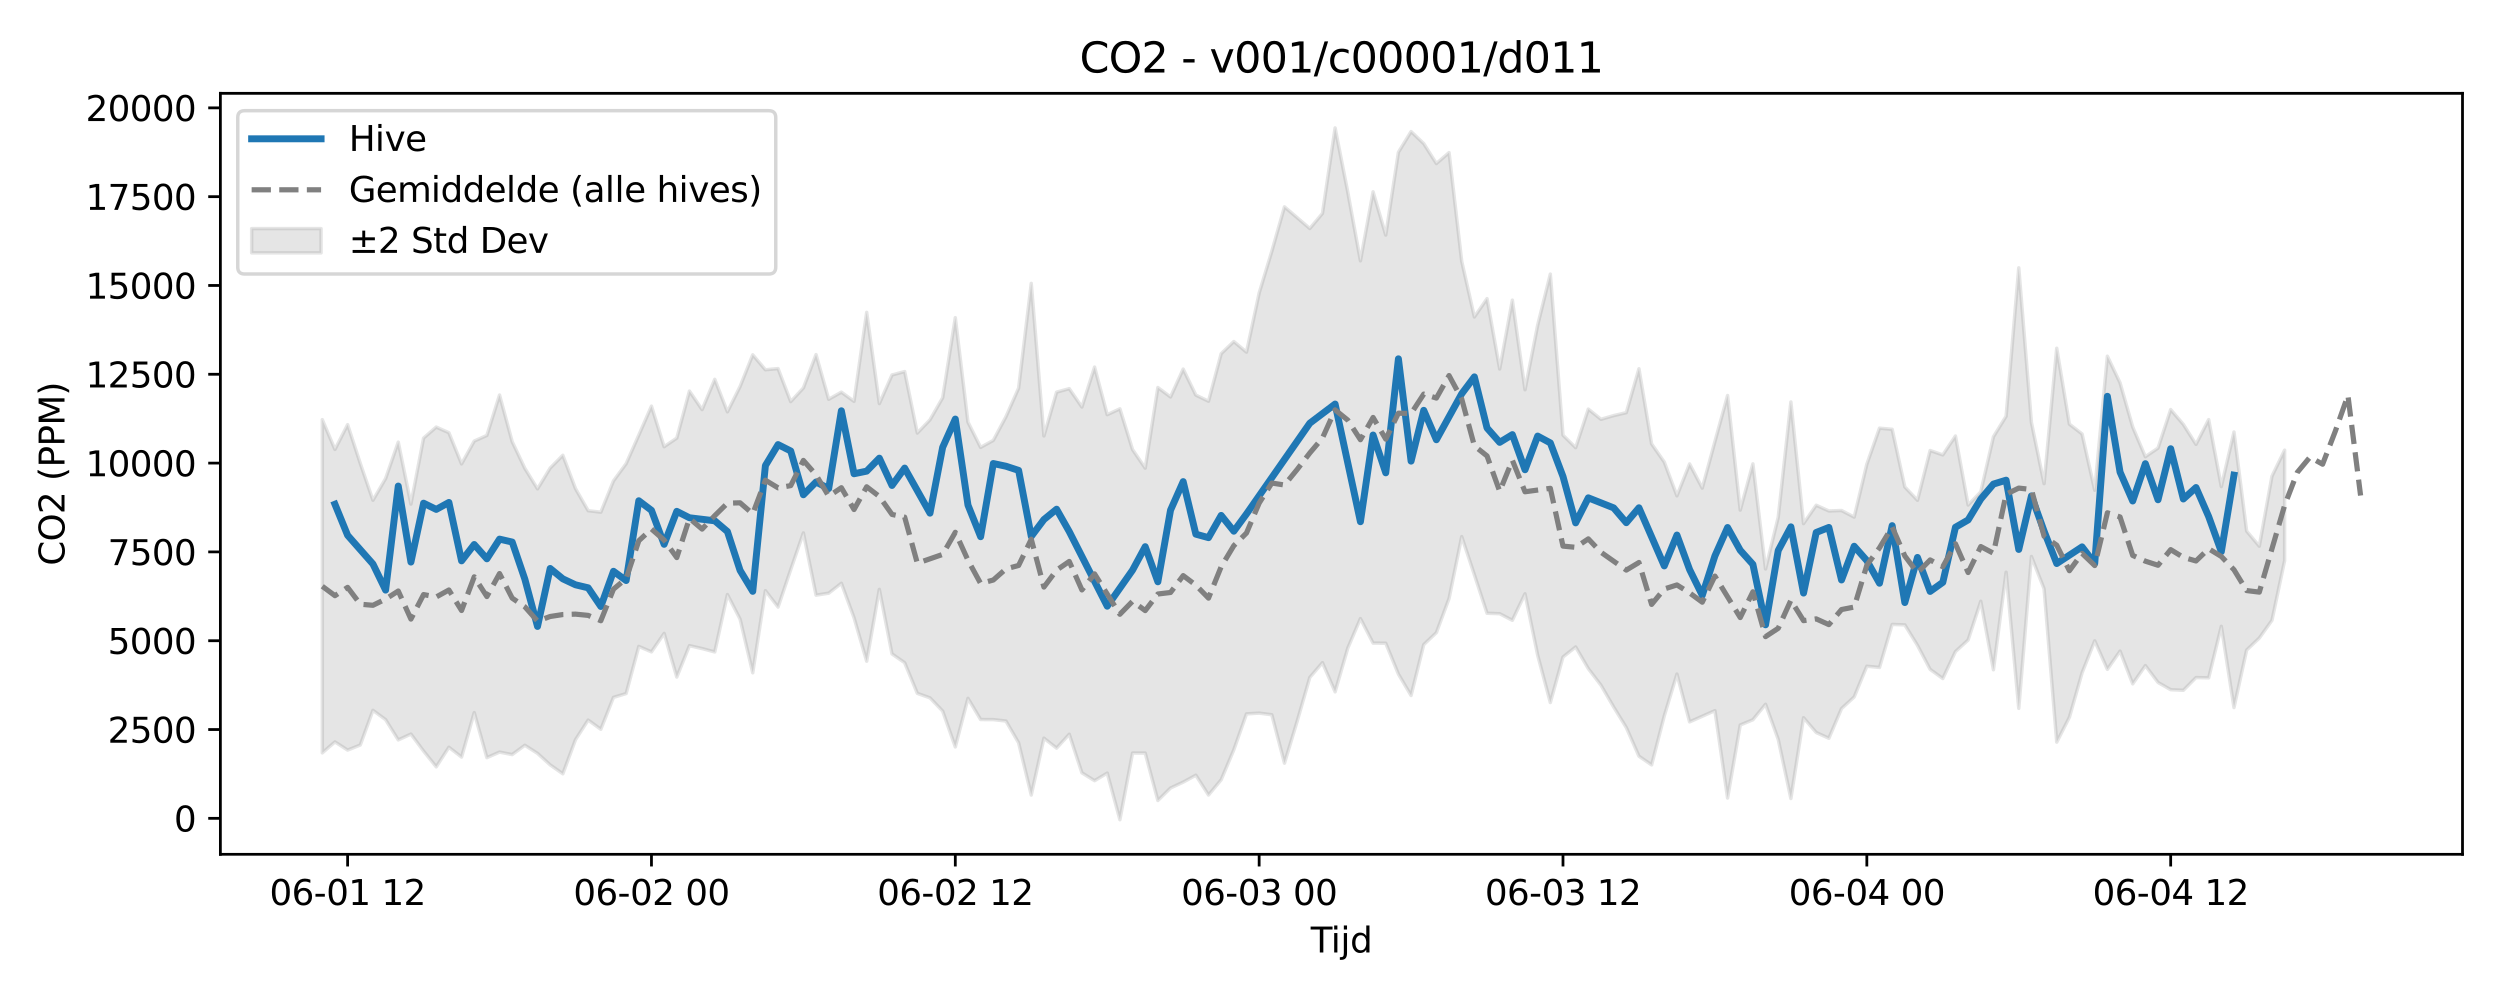 <?xml version="1.0" encoding="utf-8" standalone="no"?>
<!DOCTYPE svg PUBLIC "-//W3C//DTD SVG 1.1//EN"
  "http://www.w3.org/Graphics/SVG/1.1/DTD/svg11.dtd">
<svg xmlns:xlink="http://www.w3.org/1999/xlink" width="720pt" height="288pt" viewBox="0 0 720 288" xmlns="http://www.w3.org/2000/svg" version="1.1">
 <defs>
  <style type="text/css">*{stroke-linejoin: round; stroke-linecap: butt}</style>
 </defs>
 <g id="figure_1">
  <g id="patch_1">
   <path d="M 0 288 
L 720 288 
L 720 0 
L 0 0 
z
" style="fill: #ffffff"/>
  </g>
  <g id="axes_1">
   <g id="patch_2">
    <path d="M 63.47 246.04 
L 709.2 246.04 
L 709.2 26.88 
L 63.47 26.88 
z
" style="fill: #ffffff"/>
   </g>
   <g id="FillBetweenPolyCollection_1">
    <defs>
     <path id="me21ca4e0a3" d="M 92.821 -167.143 
L 92.821 -71.173 
L 96.467 -74.332 
L 100.114 -71.975 
L 103.76 -73.435 
L 107.406 -83.427 
L 111.052 -80.747 
L 114.698 -74.902 
L 118.344 -76.586 
L 121.99 -71.693 
L 125.637 -67.148 
L 129.283 -72.791 
L 132.929 -69.965 
L 136.575 -82.774 
L 140.221 -69.795 
L 143.867 -71.397 
L 147.513 -70.68 
L 151.159 -73.363 
L 154.806 -71.029 
L 158.452 -67.706 
L 162.098 -65.147 
L 165.744 -74.966 
L 169.39 -80.617 
L 173.036 -77.968 
L 176.682 -87.15 
L 180.329 -88.252 
L 183.975 -101.834 
L 187.621 -100.257 
L 191.267 -105.578 
L 194.913 -93.008 
L 198.559 -102.047 
L 202.205 -101.211 
L 205.851 -100.236 
L 209.498 -116.774 
L 213.144 -109.688 
L 216.79 -94.23 
L 220.436 -117.886 
L 224.082 -113.158 
L 227.728 -123.954 
L 231.374 -134.523 
L 235.021 -116.588 
L 238.667 -117.158 
L 242.313 -120.013 
L 245.959 -110.102 
L 249.605 -97.567 
L 253.251 -118.265 
L 256.897 -99.675 
L 260.543 -97.133 
L 264.19 -88.314 
L 267.836 -87.012 
L 271.482 -83.213 
L 275.128 -72.883 
L 278.774 -86.874 
L 282.42 -80.772 
L 286.066 -80.747 
L 289.712 -80.342 
L 293.359 -74.076 
L 297.005 -59.028 
L 300.651 -75.405 
L 304.297 -72.541 
L 307.943 -76.539 
L 311.589 -65.428 
L 315.235 -63.16 
L 318.882 -65.345 
L 322.528 -51.922 
L 326.174 -71.128 
L 329.82 -71.117 
L 333.466 -57.455 
L 337.112 -61.055 
L 340.758 -62.745 
L 344.404 -64.737 
L 348.051 -59.037 
L 351.697 -63.426 
L 355.343 -72.067 
L 358.989 -82.403 
L 362.635 -82.618 
L 366.281 -82.153 
L 369.927 -68.209 
L 373.574 -80.244 
L 377.22 -92.896 
L 380.866 -97.152 
L 384.512 -88.748 
L 388.158 -101.334 
L 391.804 -109.847 
L 395.45 -102.78 
L 399.096 -102.758 
L 402.743 -93.853 
L 406.389 -87.694 
L 410.035 -102.353 
L 413.681 -105.808 
L 417.327 -115.62 
L 420.973 -133.458 
L 424.619 -122.473 
L 428.266 -111.38 
L 431.912 -111.251 
L 435.558 -109.346 
L 439.204 -116.989 
L 442.85 -99.314 
L 446.496 -85.659 
L 450.142 -98.775 
L 453.788 -101.677 
L 457.435 -95.427 
L 461.081 -90.651 
L 464.727 -84.391 
L 468.373 -78.47 
L 472.019 -70.212 
L 475.665 -67.707 
L 479.311 -81.826 
L 482.958 -93.867 
L 486.604 -80.093 
L 490.25 -81.715 
L 493.896 -83.335 
L 497.542 -58.168 
L 501.188 -79.198 
L 504.834 -80.708 
L 508.48 -85.168 
L 512.127 -75.058 
L 515.773 -58.022 
L 519.419 -81.299 
L 523.065 -77.036 
L 526.711 -75.376 
L 530.357 -83.924 
L 534.003 -87.275 
L 537.649 -96.122 
L 541.296 -95.77 
L 544.942 -108.165 
L 548.588 -108.031 
L 552.234 -102.14 
L 555.88 -95.224 
L 559.526 -92.574 
L 563.172 -100.34 
L 566.819 -103.677 
L 570.465 -114.842 
L 574.111 -95.103 
L 577.757 -123.201 
L 581.403 -83.991 
L 585.049 -127.722 
L 588.695 -118.406 
L 592.341 -74.262 
L 595.988 -81.434 
L 599.634 -94.208 
L 603.28 -103.433 
L 606.926 -95.23 
L 610.572 -100.482 
L 614.218 -91.047 
L 617.864 -96.301 
L 621.511 -91.45 
L 625.157 -89.365 
L 628.803 -89.197 
L 632.449 -92.859 
L 636.095 -92.78 
L 639.741 -107.62 
L 643.387 -84.219 
L 647.033 -100.784 
L 650.68 -104.245 
L 654.326 -109.346 
L 657.972 -126.547 
L 657.972 -158.359 
L 657.972 -158.359 
L 654.326 -150.857 
L 650.68 -130.694 
L 647.033 -135.052 
L 643.387 -163.583 
L 639.741 -147.856 
L 636.095 -167.149 
L 632.449 -160.023 
L 628.803 -165.778 
L 625.157 -170.048 
L 621.511 -158.958 
L 617.864 -156.466 
L 614.218 -165.035 
L 610.572 -177.755 
L 606.926 -185.412 
L 603.28 -146.808 
L 599.634 -163.03 
L 595.988 -165.844 
L 592.341 -187.699 
L 588.695 -148.713 
L 585.049 -166.329 
L 581.403 -210.866 
L 577.757 -168.121 
L 574.111 -162.222 
L 570.465 -146.349 
L 566.819 -142.56 
L 563.172 -162.431 
L 559.526 -156.989 
L 555.88 -158.252 
L 552.234 -143.925 
L 548.588 -147.751 
L 544.942 -164.363 
L 541.296 -164.685 
L 537.649 -154.299 
L 534.003 -139.07 
L 530.357 -140.981 
L 526.711 -140.847 
L 523.065 -142.489 
L 519.419 -137.21 
L 515.773 -172.231 
L 512.127 -139.038 
L 508.48 -124.137 
L 504.834 -154.407 
L 501.188 -141.091 
L 497.542 -174.089 
L 493.896 -160.823 
L 490.25 -147.425 
L 486.604 -154.394 
L 482.958 -145.205 
L 479.311 -154.927 
L 475.665 -160.161 
L 472.019 -181.798 
L 468.373 -169.161 
L 464.727 -168.302 
L 461.081 -167.244 
L 457.435 -170.182 
L 453.788 -159.071 
L 450.142 -162.669 
L 446.496 -209.066 
L 442.85 -194.357 
L 439.204 -175.751 
L 435.558 -201.558 
L 431.912 -181.722 
L 428.266 -201.997 
L 424.619 -196.712 
L 420.973 -212.756 
L 417.327 -244.054 
L 413.681 -240.908 
L 410.035 -246.646 
L 406.389 -250.106 
L 402.743 -244.151 
L 399.096 -220.302 
L 395.45 -232.76 
L 391.804 -212.872 
L 388.158 -232.686 
L 384.512 -251.158 
L 380.866 -226.536 
L 377.22 -222.183 
L 373.574 -225.323 
L 369.927 -228.429 
L 366.281 -215.618 
L 362.635 -203.591 
L 358.989 -186.586 
L 355.343 -189.642 
L 351.697 -186.147 
L 348.051 -172.445 
L 344.404 -174.217 
L 340.758 -181.702 
L 337.112 -173.677 
L 333.466 -176.391 
L 329.82 -153.179 
L 326.174 -158.526 
L 322.528 -170.269 
L 318.882 -168.569 
L 315.235 -182.279 
L 311.589 -170.776 
L 307.943 -176.071 
L 304.297 -175.058 
L 300.651 -162.447 
L 297.005 -206.391 
L 293.359 -176.218 
L 289.712 -167.98 
L 286.066 -161.168 
L 282.42 -159.151 
L 278.774 -166.44 
L 275.128 -196.514 
L 271.482 -173.44 
L 267.836 -167.089 
L 264.19 -163.283 
L 260.543 -180.995 
L 256.897 -180.016 
L 253.251 -171.759 
L 249.605 -198.045 
L 245.959 -172.416 
L 242.313 -175.065 
L 238.667 -173.004 
L 235.021 -185.886 
L 231.374 -176.278 
L 227.728 -172.33 
L 224.082 -181.848 
L 220.436 -181.511 
L 216.79 -185.818 
L 213.144 -176.689 
L 209.498 -169.393 
L 205.851 -178.76 
L 202.205 -170.03 
L 198.559 -175.371 
L 194.913 -161.833 
L 191.267 -159.341 
L 187.621 -171.034 
L 183.975 -162.691 
L 180.329 -154.461 
L 176.682 -149.505 
L 173.036 -140.492 
L 169.39 -140.922 
L 165.744 -147.29 
L 162.098 -156.882 
L 158.452 -153.195 
L 154.806 -147.209 
L 151.159 -153.119 
L 147.513 -160.793 
L 143.867 -174.234 
L 140.221 -162.597 
L 136.575 -160.969 
L 132.929 -154.393 
L 129.283 -163.375 
L 125.637 -165.004 
L 121.99 -161.834 
L 118.344 -142.823 
L 114.698 -160.672 
L 111.052 -150.177 
L 107.406 -143.923 
L 103.76 -154.548 
L 100.114 -165.699 
L 96.467 -158.565 
L 92.821 -167.143 
z
" style="stroke: #808080; stroke-opacity: 0.2"/>
    </defs>
    <g clip-path="url(#pf0f9e825b8)">
     <use xlink:href="#me21ca4e0a3" x="0" y="288" style="fill: #808080; fill-opacity: 0.2; stroke: #808080; stroke-opacity: 0.2"/>
    </g>
   </g>
   <g id="matplotlib.axis_1">
    <g id="xtick_1">
     <g id="line2d_1">
      <defs>
       <path id="mbd7fe34edc" d="M 0 0 
L 0 3.5 
" style="stroke: #000000; stroke-width: 0.8"/>
      </defs>
      <g>
       <use xlink:href="#mbd7fe34edc" x="100.114" y="246.04" style="stroke: #000000; stroke-width: 0.8"/>
      </g>
     </g>
     <g id="text_1">
      <!-- 06-01 12 -->
      <g transform="translate(77.633 260.638) scale(0.1 -0.1)">
       <defs>
        <path id="DejaVuSans-30" d="M 2034 4250 
Q 1547 4250 1301 3770 
Q 1056 3291 1056 2328 
Q 1056 1369 1301 889 
Q 1547 409 2034 409 
Q 2525 409 2770 889 
Q 3016 1369 3016 2328 
Q 3016 3291 2770 3770 
Q 2525 4250 2034 4250 
z
M 2034 4750 
Q 2819 4750 3233 4129 
Q 3647 3509 3647 2328 
Q 3647 1150 3233 529 
Q 2819 -91 2034 -91 
Q 1250 -91 836 529 
Q 422 1150 422 2328 
Q 422 3509 836 4129 
Q 1250 4750 2034 4750 
z
" transform="scale(0.016)"/>
        <path id="DejaVuSans-36" d="M 2113 2584 
Q 1688 2584 1439 2293 
Q 1191 2003 1191 1497 
Q 1191 994 1439 701 
Q 1688 409 2113 409 
Q 2538 409 2786 701 
Q 3034 994 3034 1497 
Q 3034 2003 2786 2293 
Q 2538 2584 2113 2584 
z
M 3366 4563 
L 3366 3988 
Q 3128 4100 2886 4159 
Q 2644 4219 2406 4219 
Q 1781 4219 1451 3797 
Q 1122 3375 1075 2522 
Q 1259 2794 1537 2939 
Q 1816 3084 2150 3084 
Q 2853 3084 3261 2657 
Q 3669 2231 3669 1497 
Q 3669 778 3244 343 
Q 2819 -91 2113 -91 
Q 1303 -91 875 529 
Q 447 1150 447 2328 
Q 447 3434 972 4092 
Q 1497 4750 2381 4750 
Q 2619 4750 2861 4703 
Q 3103 4656 3366 4563 
z
" transform="scale(0.016)"/>
        <path id="DejaVuSans-2d" d="M 313 2009 
L 1997 2009 
L 1997 1497 
L 313 1497 
L 313 2009 
z
" transform="scale(0.016)"/>
        <path id="DejaVuSans-31" d="M 794 531 
L 1825 531 
L 1825 4091 
L 703 3866 
L 703 4441 
L 1819 4666 
L 2450 4666 
L 2450 531 
L 3481 531 
L 3481 0 
L 794 0 
L 794 531 
z
" transform="scale(0.016)"/>
        <path id="DejaVuSans-20" transform="scale(0.016)"/>
        <path id="DejaVuSans-32" d="M 1228 531 
L 3431 531 
L 3431 0 
L 469 0 
L 469 531 
Q 828 903 1448 1529 
Q 2069 2156 2228 2338 
Q 2531 2678 2651 2914 
Q 2772 3150 2772 3378 
Q 2772 3750 2511 3984 
Q 2250 4219 1831 4219 
Q 1534 4219 1204 4116 
Q 875 4013 500 3803 
L 500 4441 
Q 881 4594 1212 4672 
Q 1544 4750 1819 4750 
Q 2544 4750 2975 4387 
Q 3406 4025 3406 3419 
Q 3406 3131 3298 2873 
Q 3191 2616 2906 2266 
Q 2828 2175 2409 1742 
Q 1991 1309 1228 531 
z
" transform="scale(0.016)"/>
       </defs>
       <use xlink:href="#DejaVuSans-30"/>
       <use xlink:href="#DejaVuSans-36" transform="translate(63.623 0)"/>
       <use xlink:href="#DejaVuSans-2d" transform="translate(127.246 0)"/>
       <use xlink:href="#DejaVuSans-30" transform="translate(163.33 0)"/>
       <use xlink:href="#DejaVuSans-31" transform="translate(226.953 0)"/>
       <use xlink:href="#DejaVuSans-20" transform="translate(290.576 0)"/>
       <use xlink:href="#DejaVuSans-31" transform="translate(322.363 0)"/>
       <use xlink:href="#DejaVuSans-32" transform="translate(385.986 0)"/>
      </g>
     </g>
    </g>
    <g id="xtick_2">
     <g id="line2d_2">
      <g>
       <use xlink:href="#mbd7fe34edc" x="187.621" y="246.04" style="stroke: #000000; stroke-width: 0.8"/>
      </g>
     </g>
     <g id="text_2">
      <!-- 06-02 00 -->
      <g transform="translate(165.14 260.638) scale(0.1 -0.1)">
       <use xlink:href="#DejaVuSans-30"/>
       <use xlink:href="#DejaVuSans-36" transform="translate(63.623 0)"/>
       <use xlink:href="#DejaVuSans-2d" transform="translate(127.246 0)"/>
       <use xlink:href="#DejaVuSans-30" transform="translate(163.33 0)"/>
       <use xlink:href="#DejaVuSans-32" transform="translate(226.953 0)"/>
       <use xlink:href="#DejaVuSans-20" transform="translate(290.576 0)"/>
       <use xlink:href="#DejaVuSans-30" transform="translate(322.363 0)"/>
       <use xlink:href="#DejaVuSans-30" transform="translate(385.986 0)"/>
      </g>
     </g>
    </g>
    <g id="xtick_3">
     <g id="line2d_3">
      <g>
       <use xlink:href="#mbd7fe34edc" x="275.128" y="246.04" style="stroke: #000000; stroke-width: 0.8"/>
      </g>
     </g>
     <g id="text_3">
      <!-- 06-02 12 -->
      <g transform="translate(252.648 260.638) scale(0.1 -0.1)">
       <use xlink:href="#DejaVuSans-30"/>
       <use xlink:href="#DejaVuSans-36" transform="translate(63.623 0)"/>
       <use xlink:href="#DejaVuSans-2d" transform="translate(127.246 0)"/>
       <use xlink:href="#DejaVuSans-30" transform="translate(163.33 0)"/>
       <use xlink:href="#DejaVuSans-32" transform="translate(226.953 0)"/>
       <use xlink:href="#DejaVuSans-20" transform="translate(290.576 0)"/>
       <use xlink:href="#DejaVuSans-31" transform="translate(322.363 0)"/>
       <use xlink:href="#DejaVuSans-32" transform="translate(385.986 0)"/>
      </g>
     </g>
    </g>
    <g id="xtick_4">
     <g id="line2d_4">
      <g>
       <use xlink:href="#mbd7fe34edc" x="362.635" y="246.04" style="stroke: #000000; stroke-width: 0.8"/>
      </g>
     </g>
     <g id="text_4">
      <!-- 06-03 00 -->
      <g transform="translate(340.155 260.638) scale(0.1 -0.1)">
       <defs>
        <path id="DejaVuSans-33" d="M 2597 2516 
Q 3050 2419 3304 2112 
Q 3559 1806 3559 1356 
Q 3559 666 3084 287 
Q 2609 -91 1734 -91 
Q 1441 -91 1130 -33 
Q 819 25 488 141 
L 488 750 
Q 750 597 1062 519 
Q 1375 441 1716 441 
Q 2309 441 2620 675 
Q 2931 909 2931 1356 
Q 2931 1769 2642 2001 
Q 2353 2234 1838 2234 
L 1294 2234 
L 1294 2753 
L 1863 2753 
Q 2328 2753 2575 2939 
Q 2822 3125 2822 3475 
Q 2822 3834 2567 4026 
Q 2313 4219 1838 4219 
Q 1578 4219 1281 4162 
Q 984 4106 628 3988 
L 628 4550 
Q 988 4650 1302 4700 
Q 1616 4750 1894 4750 
Q 2613 4750 3031 4423 
Q 3450 4097 3450 3541 
Q 3450 3153 3228 2886 
Q 3006 2619 2597 2516 
z
" transform="scale(0.016)"/>
       </defs>
       <use xlink:href="#DejaVuSans-30"/>
       <use xlink:href="#DejaVuSans-36" transform="translate(63.623 0)"/>
       <use xlink:href="#DejaVuSans-2d" transform="translate(127.246 0)"/>
       <use xlink:href="#DejaVuSans-30" transform="translate(163.33 0)"/>
       <use xlink:href="#DejaVuSans-33" transform="translate(226.953 0)"/>
       <use xlink:href="#DejaVuSans-20" transform="translate(290.576 0)"/>
       <use xlink:href="#DejaVuSans-30" transform="translate(322.363 0)"/>
       <use xlink:href="#DejaVuSans-30" transform="translate(385.986 0)"/>
      </g>
     </g>
    </g>
    <g id="xtick_5">
     <g id="line2d_5">
      <g>
       <use xlink:href="#mbd7fe34edc" x="450.142" y="246.04" style="stroke: #000000; stroke-width: 0.8"/>
      </g>
     </g>
     <g id="text_5">
      <!-- 06-03 12 -->
      <g transform="translate(427.662 260.638) scale(0.1 -0.1)">
       <use xlink:href="#DejaVuSans-30"/>
       <use xlink:href="#DejaVuSans-36" transform="translate(63.623 0)"/>
       <use xlink:href="#DejaVuSans-2d" transform="translate(127.246 0)"/>
       <use xlink:href="#DejaVuSans-30" transform="translate(163.33 0)"/>
       <use xlink:href="#DejaVuSans-33" transform="translate(226.953 0)"/>
       <use xlink:href="#DejaVuSans-20" transform="translate(290.576 0)"/>
       <use xlink:href="#DejaVuSans-31" transform="translate(322.363 0)"/>
       <use xlink:href="#DejaVuSans-32" transform="translate(385.986 0)"/>
      </g>
     </g>
    </g>
    <g id="xtick_6">
     <g id="line2d_6">
      <g>
       <use xlink:href="#mbd7fe34edc" x="537.649" y="246.04" style="stroke: #000000; stroke-width: 0.8"/>
      </g>
     </g>
     <g id="text_6">
      <!-- 06-04 00 -->
      <g transform="translate(515.169 260.638) scale(0.1 -0.1)">
       <defs>
        <path id="DejaVuSans-34" d="M 2419 4116 
L 825 1625 
L 2419 1625 
L 2419 4116 
z
M 2253 4666 
L 3047 4666 
L 3047 1625 
L 3713 1625 
L 3713 1100 
L 3047 1100 
L 3047 0 
L 2419 0 
L 2419 1100 
L 313 1100 
L 313 1709 
L 2253 4666 
z
" transform="scale(0.016)"/>
       </defs>
       <use xlink:href="#DejaVuSans-30"/>
       <use xlink:href="#DejaVuSans-36" transform="translate(63.623 0)"/>
       <use xlink:href="#DejaVuSans-2d" transform="translate(127.246 0)"/>
       <use xlink:href="#DejaVuSans-30" transform="translate(163.33 0)"/>
       <use xlink:href="#DejaVuSans-34" transform="translate(226.953 0)"/>
       <use xlink:href="#DejaVuSans-20" transform="translate(290.576 0)"/>
       <use xlink:href="#DejaVuSans-30" transform="translate(322.363 0)"/>
       <use xlink:href="#DejaVuSans-30" transform="translate(385.986 0)"/>
      </g>
     </g>
    </g>
    <g id="xtick_7">
     <g id="line2d_7">
      <g>
       <use xlink:href="#mbd7fe34edc" x="625.157" y="246.04" style="stroke: #000000; stroke-width: 0.8"/>
      </g>
     </g>
     <g id="text_7">
      <!-- 06-04 12 -->
      <g transform="translate(602.676 260.638) scale(0.1 -0.1)">
       <use xlink:href="#DejaVuSans-30"/>
       <use xlink:href="#DejaVuSans-36" transform="translate(63.623 0)"/>
       <use xlink:href="#DejaVuSans-2d" transform="translate(127.246 0)"/>
       <use xlink:href="#DejaVuSans-30" transform="translate(163.33 0)"/>
       <use xlink:href="#DejaVuSans-34" transform="translate(226.953 0)"/>
       <use xlink:href="#DejaVuSans-20" transform="translate(290.576 0)"/>
       <use xlink:href="#DejaVuSans-31" transform="translate(322.363 0)"/>
       <use xlink:href="#DejaVuSans-32" transform="translate(385.986 0)"/>
      </g>
     </g>
    </g>
    <g id="text_8">
     <!-- Tijd -->
     <g transform="translate(377.485 274.317) scale(0.1 -0.1)">
      <defs>
       <path id="DejaVuSans-54" d="M -19 4666 
L 3928 4666 
L 3928 4134 
L 2272 4134 
L 2272 0 
L 1638 0 
L 1638 4134 
L -19 4134 
L -19 4666 
z
" transform="scale(0.016)"/>
       <path id="DejaVuSans-69" d="M 603 3500 
L 1178 3500 
L 1178 0 
L 603 0 
L 603 3500 
z
M 603 4863 
L 1178 4863 
L 1178 4134 
L 603 4134 
L 603 4863 
z
" transform="scale(0.016)"/>
       <path id="DejaVuSans-6a" d="M 603 3500 
L 1178 3500 
L 1178 -63 
Q 1178 -731 923 -1031 
Q 669 -1331 103 -1331 
L -116 -1331 
L -116 -844 
L 38 -844 
Q 366 -844 484 -692 
Q 603 -541 603 -63 
L 603 3500 
z
M 603 4863 
L 1178 4863 
L 1178 4134 
L 603 4134 
L 603 4863 
z
" transform="scale(0.016)"/>
       <path id="DejaVuSans-64" d="M 2906 2969 
L 2906 4863 
L 3481 4863 
L 3481 0 
L 2906 0 
L 2906 525 
Q 2725 213 2448 61 
Q 2172 -91 1784 -91 
Q 1150 -91 751 415 
Q 353 922 353 1747 
Q 353 2572 751 3078 
Q 1150 3584 1784 3584 
Q 2172 3584 2448 3432 
Q 2725 3281 2906 2969 
z
M 947 1747 
Q 947 1113 1208 752 
Q 1469 391 1925 391 
Q 2381 391 2643 752 
Q 2906 1113 2906 1747 
Q 2906 2381 2643 2742 
Q 2381 3103 1925 3103 
Q 1469 3103 1208 2742 
Q 947 2381 947 1747 
z
" transform="scale(0.016)"/>
      </defs>
      <use xlink:href="#DejaVuSans-54"/>
      <use xlink:href="#DejaVuSans-69" transform="translate(57.959 0)"/>
      <use xlink:href="#DejaVuSans-6a" transform="translate(85.742 0)"/>
      <use xlink:href="#DejaVuSans-64" transform="translate(113.525 0)"/>
     </g>
    </g>
   </g>
   <g id="matplotlib.axis_2">
    <g id="ytick_1">
     <g id="line2d_8">
      <defs>
       <path id="mc0d8a6876a" d="M 0 0 
L -3.5 0 
" style="stroke: #000000; stroke-width: 0.8"/>
      </defs>
      <g>
       <use xlink:href="#mc0d8a6876a" x="63.47" y="235.682" style="stroke: #000000; stroke-width: 0.8"/>
      </g>
     </g>
     <g id="text_9">
      <!-- 0 -->
      <g transform="translate(50.108 239.481) scale(0.1 -0.1)">
       <use xlink:href="#DejaVuSans-30"/>
      </g>
     </g>
    </g>
    <g id="ytick_2">
     <g id="line2d_9">
      <g>
       <use xlink:href="#mc0d8a6876a" x="63.47" y="210.104" style="stroke: #000000; stroke-width: 0.8"/>
      </g>
     </g>
     <g id="text_10">
      <!-- 2500 -->
      <g transform="translate(31.02 213.903) scale(0.1 -0.1)">
       <defs>
        <path id="DejaVuSans-35" d="M 691 4666 
L 3169 4666 
L 3169 4134 
L 1269 4134 
L 1269 2991 
Q 1406 3038 1543 3061 
Q 1681 3084 1819 3084 
Q 2600 3084 3056 2656 
Q 3513 2228 3513 1497 
Q 3513 744 3044 326 
Q 2575 -91 1722 -91 
Q 1428 -91 1123 -41 
Q 819 9 494 109 
L 494 744 
Q 775 591 1075 516 
Q 1375 441 1709 441 
Q 2250 441 2565 725 
Q 2881 1009 2881 1497 
Q 2881 1984 2565 2268 
Q 2250 2553 1709 2553 
Q 1456 2553 1204 2497 
Q 953 2441 691 2322 
L 691 4666 
z
" transform="scale(0.016)"/>
       </defs>
       <use xlink:href="#DejaVuSans-32"/>
       <use xlink:href="#DejaVuSans-35" transform="translate(63.623 0)"/>
       <use xlink:href="#DejaVuSans-30" transform="translate(127.246 0)"/>
       <use xlink:href="#DejaVuSans-30" transform="translate(190.869 0)"/>
      </g>
     </g>
    </g>
    <g id="ytick_3">
     <g id="line2d_10">
      <g>
       <use xlink:href="#mc0d8a6876a" x="63.47" y="184.527" style="stroke: #000000; stroke-width: 0.8"/>
      </g>
     </g>
     <g id="text_11">
      <!-- 5000 -->
      <g transform="translate(31.02 188.326) scale(0.1 -0.1)">
       <use xlink:href="#DejaVuSans-35"/>
       <use xlink:href="#DejaVuSans-30" transform="translate(63.623 0)"/>
       <use xlink:href="#DejaVuSans-30" transform="translate(127.246 0)"/>
       <use xlink:href="#DejaVuSans-30" transform="translate(190.869 0)"/>
      </g>
     </g>
    </g>
    <g id="ytick_4">
     <g id="line2d_11">
      <g>
       <use xlink:href="#mc0d8a6876a" x="63.47" y="158.949" style="stroke: #000000; stroke-width: 0.8"/>
      </g>
     </g>
     <g id="text_12">
      <!-- 7500 -->
      <g transform="translate(31.02 162.749) scale(0.1 -0.1)">
       <defs>
        <path id="DejaVuSans-37" d="M 525 4666 
L 3525 4666 
L 3525 4397 
L 1831 0 
L 1172 0 
L 2766 4134 
L 525 4134 
L 525 4666 
z
" transform="scale(0.016)"/>
       </defs>
       <use xlink:href="#DejaVuSans-37"/>
       <use xlink:href="#DejaVuSans-35" transform="translate(63.623 0)"/>
       <use xlink:href="#DejaVuSans-30" transform="translate(127.246 0)"/>
       <use xlink:href="#DejaVuSans-30" transform="translate(190.869 0)"/>
      </g>
     </g>
    </g>
    <g id="ytick_5">
     <g id="line2d_12">
      <g>
       <use xlink:href="#mc0d8a6876a" x="63.47" y="133.372" style="stroke: #000000; stroke-width: 0.8"/>
      </g>
     </g>
     <g id="text_13">
      <!-- 10000 -->
      <g transform="translate(24.657 137.171) scale(0.1 -0.1)">
       <use xlink:href="#DejaVuSans-31"/>
       <use xlink:href="#DejaVuSans-30" transform="translate(63.623 0)"/>
       <use xlink:href="#DejaVuSans-30" transform="translate(127.246 0)"/>
       <use xlink:href="#DejaVuSans-30" transform="translate(190.869 0)"/>
       <use xlink:href="#DejaVuSans-30" transform="translate(254.492 0)"/>
      </g>
     </g>
    </g>
    <g id="ytick_6">
     <g id="line2d_13">
      <g>
       <use xlink:href="#mc0d8a6876a" x="63.47" y="107.795" style="stroke: #000000; stroke-width: 0.8"/>
      </g>
     </g>
     <g id="text_14">
      <!-- 12500 -->
      <g transform="translate(24.657 111.594) scale(0.1 -0.1)">
       <use xlink:href="#DejaVuSans-31"/>
       <use xlink:href="#DejaVuSans-32" transform="translate(63.623 0)"/>
       <use xlink:href="#DejaVuSans-35" transform="translate(127.246 0)"/>
       <use xlink:href="#DejaVuSans-30" transform="translate(190.869 0)"/>
       <use xlink:href="#DejaVuSans-30" transform="translate(254.492 0)"/>
      </g>
     </g>
    </g>
    <g id="ytick_7">
     <g id="line2d_14">
      <g>
       <use xlink:href="#mc0d8a6876a" x="63.47" y="82.217" style="stroke: #000000; stroke-width: 0.8"/>
      </g>
     </g>
     <g id="text_15">
      <!-- 15000 -->
      <g transform="translate(24.657 86.016) scale(0.1 -0.1)">
       <use xlink:href="#DejaVuSans-31"/>
       <use xlink:href="#DejaVuSans-35" transform="translate(63.623 0)"/>
       <use xlink:href="#DejaVuSans-30" transform="translate(127.246 0)"/>
       <use xlink:href="#DejaVuSans-30" transform="translate(190.869 0)"/>
       <use xlink:href="#DejaVuSans-30" transform="translate(254.492 0)"/>
      </g>
     </g>
    </g>
    <g id="ytick_8">
     <g id="line2d_15">
      <g>
       <use xlink:href="#mc0d8a6876a" x="63.47" y="56.64" style="stroke: #000000; stroke-width: 0.8"/>
      </g>
     </g>
     <g id="text_16">
      <!-- 17500 -->
      <g transform="translate(24.657 60.439) scale(0.1 -0.1)">
       <use xlink:href="#DejaVuSans-31"/>
       <use xlink:href="#DejaVuSans-37" transform="translate(63.623 0)"/>
       <use xlink:href="#DejaVuSans-35" transform="translate(127.246 0)"/>
       <use xlink:href="#DejaVuSans-30" transform="translate(190.869 0)"/>
       <use xlink:href="#DejaVuSans-30" transform="translate(254.492 0)"/>
      </g>
     </g>
    </g>
    <g id="ytick_9">
     <g id="line2d_16">
      <g>
       <use xlink:href="#mc0d8a6876a" x="63.47" y="31.062" style="stroke: #000000; stroke-width: 0.8"/>
      </g>
     </g>
     <g id="text_17">
      <!-- 20000 -->
      <g transform="translate(24.657 34.862) scale(0.1 -0.1)">
       <use xlink:href="#DejaVuSans-32"/>
       <use xlink:href="#DejaVuSans-30" transform="translate(63.623 0)"/>
       <use xlink:href="#DejaVuSans-30" transform="translate(127.246 0)"/>
       <use xlink:href="#DejaVuSans-30" transform="translate(190.869 0)"/>
       <use xlink:href="#DejaVuSans-30" transform="translate(254.492 0)"/>
      </g>
     </g>
    </g>
    <g id="text_18">
     <!-- CO2 (PPM) -->
     <g transform="translate(18.578 162.903) rotate(-90) scale(0.1 -0.1)">
      <defs>
       <path id="DejaVuSans-43" d="M 4122 4306 
L 4122 3641 
Q 3803 3938 3442 4084 
Q 3081 4231 2675 4231 
Q 1875 4231 1450 3742 
Q 1025 3253 1025 2328 
Q 1025 1406 1450 917 
Q 1875 428 2675 428 
Q 3081 428 3442 575 
Q 3803 722 4122 1019 
L 4122 359 
Q 3791 134 3420 21 
Q 3050 -91 2638 -91 
Q 1578 -91 968 557 
Q 359 1206 359 2328 
Q 359 3453 968 4101 
Q 1578 4750 2638 4750 
Q 3056 4750 3426 4639 
Q 3797 4528 4122 4306 
z
" transform="scale(0.016)"/>
       <path id="DejaVuSans-4f" d="M 2522 4238 
Q 1834 4238 1429 3725 
Q 1025 3213 1025 2328 
Q 1025 1447 1429 934 
Q 1834 422 2522 422 
Q 3209 422 3611 934 
Q 4013 1447 4013 2328 
Q 4013 3213 3611 3725 
Q 3209 4238 2522 4238 
z
M 2522 4750 
Q 3503 4750 4090 4092 
Q 4678 3434 4678 2328 
Q 4678 1225 4090 567 
Q 3503 -91 2522 -91 
Q 1538 -91 948 565 
Q 359 1222 359 2328 
Q 359 3434 948 4092 
Q 1538 4750 2522 4750 
z
" transform="scale(0.016)"/>
       <path id="DejaVuSans-28" d="M 1984 4856 
Q 1566 4138 1362 3434 
Q 1159 2731 1159 2009 
Q 1159 1288 1364 580 
Q 1569 -128 1984 -844 
L 1484 -844 
Q 1016 -109 783 600 
Q 550 1309 550 2009 
Q 550 2706 781 3412 
Q 1013 4119 1484 4856 
L 1984 4856 
z
" transform="scale(0.016)"/>
       <path id="DejaVuSans-50" d="M 1259 4147 
L 1259 2394 
L 2053 2394 
Q 2494 2394 2734 2622 
Q 2975 2850 2975 3272 
Q 2975 3691 2734 3919 
Q 2494 4147 2053 4147 
L 1259 4147 
z
M 628 4666 
L 2053 4666 
Q 2838 4666 3239 4311 
Q 3641 3956 3641 3272 
Q 3641 2581 3239 2228 
Q 2838 1875 2053 1875 
L 1259 1875 
L 1259 0 
L 628 0 
L 628 4666 
z
" transform="scale(0.016)"/>
       <path id="DejaVuSans-4d" d="M 628 4666 
L 1569 4666 
L 2759 1491 
L 3956 4666 
L 4897 4666 
L 4897 0 
L 4281 0 
L 4281 4097 
L 3078 897 
L 2444 897 
L 1241 4097 
L 1241 0 
L 628 0 
L 628 4666 
z
" transform="scale(0.016)"/>
       <path id="DejaVuSans-29" d="M 513 4856 
L 1013 4856 
Q 1481 4119 1714 3412 
Q 1947 2706 1947 2009 
Q 1947 1309 1714 600 
Q 1481 -109 1013 -844 
L 513 -844 
Q 928 -128 1133 580 
Q 1338 1288 1338 2009 
Q 1338 2731 1133 3434 
Q 928 4138 513 4856 
z
" transform="scale(0.016)"/>
      </defs>
      <use xlink:href="#DejaVuSans-43"/>
      <use xlink:href="#DejaVuSans-4f" transform="translate(69.824 0)"/>
      <use xlink:href="#DejaVuSans-32" transform="translate(148.535 0)"/>
      <use xlink:href="#DejaVuSans-20" transform="translate(212.158 0)"/>
      <use xlink:href="#DejaVuSans-28" transform="translate(243.945 0)"/>
      <use xlink:href="#DejaVuSans-50" transform="translate(282.959 0)"/>
      <use xlink:href="#DejaVuSans-50" transform="translate(343.262 0)"/>
      <use xlink:href="#DejaVuSans-4d" transform="translate(403.564 0)"/>
      <use xlink:href="#DejaVuSans-29" transform="translate(489.844 0)"/>
     </g>
    </g>
   </g>
   <g id="line2d_17">
    <path d="M 96.467 145.225 
L 100.114 154.166 
L 107.406 162.433 
L 111.052 169.948 
L 114.698 139.991 
L 118.344 161.875 
L 121.99 144.918 
L 125.637 146.708 
L 129.283 144.703 
L 132.929 161.524 
L 136.575 156.821 
L 140.221 160.934 
L 143.867 155.266 
L 147.513 156.11 
L 151.159 166.807 
L 154.806 180.414 
L 158.452 163.72 
L 162.098 166.708 
L 165.744 168.423 
L 169.39 169.293 
L 173.036 174.664 
L 176.682 164.532 
L 180.329 167.192 
L 183.975 144.22 
L 187.621 146.976 
L 191.267 156.76 
L 194.913 147.269 
L 198.559 149.117 
L 205.851 149.992 
L 209.498 153.082 
L 213.144 164.269 
L 216.79 170.302 
L 220.436 134.088 
L 224.082 128.042 
L 227.728 129.883 
L 231.374 142.493 
L 235.021 138.815 
L 238.667 140.701 
L 242.313 118.309 
L 245.959 136.441 
L 249.605 135.689 
L 253.251 131.955 
L 256.897 139.812 
L 260.543 134.811 
L 267.836 147.787 
L 271.482 128.84 
L 275.128 120.696 
L 278.774 145.465 
L 282.42 154.571 
L 286.066 133.495 
L 289.712 134.272 
L 293.359 135.469 
L 297.005 154.478 
L 300.651 149.622 
L 304.297 146.652 
L 307.943 153.087 
L 318.882 174.582 
L 326.174 164.198 
L 329.82 157.445 
L 333.466 167.554 
L 337.112 146.928 
L 340.758 138.709 
L 344.404 153.841 
L 348.051 154.843 
L 351.697 148.442 
L 355.343 152.981 
L 358.989 148.016 
L 377.22 121.883 
L 384.512 116.368 
L 391.804 150.253 
L 395.45 125.29 
L 399.096 136.17 
L 402.743 103.344 
L 406.389 132.804 
L 410.035 118.179 
L 413.681 126.645 
L 420.973 113.401 
L 424.619 108.541 
L 428.266 123.264 
L 431.912 127.397 
L 435.558 125.172 
L 439.204 135.282 
L 442.85 125.591 
L 446.496 127.557 
L 450.142 137.232 
L 453.788 150.584 
L 457.435 143.374 
L 464.727 146.263 
L 468.373 150.534 
L 472.019 146.243 
L 479.311 162.98 
L 482.958 154.096 
L 486.604 164.034 
L 490.25 171.452 
L 493.896 160.105 
L 497.542 151.926 
L 501.188 158.479 
L 504.834 162.54 
L 508.48 179.94 
L 512.127 158.55 
L 515.773 151.733 
L 519.419 170.8 
L 523.065 153.353 
L 526.711 151.904 
L 530.357 167.028 
L 534.003 157.323 
L 537.649 161.453 
L 541.296 167.97 
L 544.942 151.389 
L 548.588 173.532 
L 552.234 160.545 
L 555.88 170.33 
L 559.526 167.717 
L 563.172 151.849 
L 566.819 149.745 
L 570.465 143.726 
L 574.111 139.413 
L 577.757 138.293 
L 581.403 158.238 
L 585.049 142.831 
L 588.695 152.975 
L 592.341 162.295 
L 599.634 157.5 
L 603.28 162.274 
L 606.926 114.138 
L 610.572 135.96 
L 614.218 144.285 
L 617.864 133.542 
L 621.511 143.93 
L 625.157 129.239 
L 628.803 143.705 
L 632.449 140.411 
L 636.095 148.77 
L 639.741 158.878 
L 643.387 136.844 
L 643.387 136.844 
" clip-path="url(#pf0f9e825b8)" style="fill: none; stroke: #1f77b4; stroke-width: 2; stroke-linecap: square"/>
   </g>
   <g id="line2d_18">
    <path d="M 92.821 168.842 
L 96.467 171.552 
L 100.114 169.163 
L 103.76 174.009 
L 107.406 174.325 
L 111.052 172.538 
L 114.698 170.213 
L 118.344 178.296 
L 121.99 171.236 
L 125.637 171.924 
L 129.283 169.917 
L 132.929 175.821 
L 136.575 166.129 
L 140.221 171.804 
L 143.867 165.184 
L 147.513 172.263 
L 151.159 174.759 
L 154.806 178.881 
L 158.452 177.549 
L 162.098 176.986 
L 165.744 176.872 
L 169.39 177.231 
L 173.036 178.77 
L 176.682 169.672 
L 180.329 166.644 
L 183.975 155.737 
L 187.621 152.355 
L 191.267 155.541 
L 194.913 160.58 
L 198.559 149.291 
L 202.205 152.379 
L 205.851 148.502 
L 209.498 144.916 
L 213.144 144.811 
L 216.79 147.976 
L 220.436 138.301 
L 224.082 140.497 
L 227.728 139.858 
L 231.374 132.6 
L 235.021 136.763 
L 238.667 142.919 
L 242.313 140.461 
L 245.959 146.741 
L 249.605 140.194 
L 253.251 142.988 
L 256.897 148.155 
L 260.543 148.936 
L 264.19 162.202 
L 271.482 159.673 
L 275.128 153.301 
L 278.774 161.343 
L 282.42 168.038 
L 286.066 167.043 
L 289.712 163.839 
L 293.359 162.853 
L 297.005 155.29 
L 300.651 169.074 
L 304.297 164.201 
L 307.943 161.695 
L 311.589 169.898 
L 315.235 165.281 
L 322.528 176.905 
L 326.174 173.173 
L 329.82 175.852 
L 333.466 171.077 
L 337.112 170.634 
L 340.758 165.777 
L 344.404 168.523 
L 348.051 172.259 
L 351.697 163.213 
L 355.343 157.145 
L 358.989 153.506 
L 362.635 144.895 
L 366.281 139.115 
L 369.927 139.681 
L 373.574 135.216 
L 377.22 130.461 
L 380.866 126.156 
L 384.512 118.047 
L 388.158 120.99 
L 391.804 126.64 
L 395.45 120.23 
L 399.096 126.47 
L 402.743 118.998 
L 406.389 119.1 
L 410.035 113.501 
L 413.681 114.642 
L 417.327 108.163 
L 420.973 114.893 
L 424.619 128.408 
L 428.266 131.312 
L 431.912 141.513 
L 435.558 132.548 
L 439.204 141.63 
L 446.496 140.637 
L 450.142 157.278 
L 453.788 157.626 
L 457.435 155.196 
L 461.081 159.053 
L 468.373 164.184 
L 472.019 161.995 
L 475.665 174.066 
L 479.311 169.623 
L 482.958 168.464 
L 486.604 170.757 
L 490.25 173.43 
L 493.896 165.921 
L 501.188 177.855 
L 504.834 170.442 
L 508.48 183.347 
L 512.127 180.952 
L 515.773 172.873 
L 519.419 178.746 
L 523.065 178.238 
L 526.711 179.889 
L 530.357 175.547 
L 534.003 174.828 
L 537.649 162.789 
L 541.296 157.773 
L 544.942 151.736 
L 548.588 160.109 
L 552.234 164.967 
L 555.88 161.262 
L 559.526 163.219 
L 563.172 156.614 
L 566.819 164.882 
L 570.465 157.405 
L 574.111 159.337 
L 577.757 142.339 
L 581.403 140.571 
L 585.049 140.974 
L 588.695 154.44 
L 592.341 157.019 
L 595.988 164.361 
L 599.634 159.381 
L 603.28 162.879 
L 606.926 147.679 
L 610.572 148.881 
L 614.218 159.959 
L 617.864 161.617 
L 621.511 162.796 
L 625.157 158.293 
L 628.803 160.512 
L 632.449 161.559 
L 636.095 158.036 
L 639.741 160.262 
L 643.387 164.099 
L 647.033 170.082 
L 650.68 170.531 
L 657.972 145.547 
L 661.618 136.052 
L 665.264 131.657 
L 668.91 133.689 
L 672.556 124.219 
L 676.203 113.882 
L 679.849 142.716 
L 679.849 142.716 
" clip-path="url(#pf0f9e825b8)" style="fill: none; stroke-dasharray: 5.55,2.4; stroke-dashoffset: 0; stroke: #808080; stroke-width: 1.5"/>
   </g>
   <g id="patch_3">
    <path d="M 63.47 246.04 
L 63.47 26.88 
" style="fill: none; stroke: #000000; stroke-width: 0.8; stroke-linejoin: miter; stroke-linecap: square"/>
   </g>
   <g id="patch_4">
    <path d="M 709.2 246.04 
L 709.2 26.88 
" style="fill: none; stroke: #000000; stroke-width: 0.8; stroke-linejoin: miter; stroke-linecap: square"/>
   </g>
   <g id="patch_5">
    <path d="M 63.47 246.04 
L 709.2 246.04 
" style="fill: none; stroke: #000000; stroke-width: 0.8; stroke-linejoin: miter; stroke-linecap: square"/>
   </g>
   <g id="patch_6">
    <path d="M 63.47 26.88 
L 709.2 26.88 
" style="fill: none; stroke: #000000; stroke-width: 0.8; stroke-linejoin: miter; stroke-linecap: square"/>
   </g>
   <g id="text_19">
    <!-- CO2 - v001/c00001/d011 -->
    <g transform="translate(310.932 20.88) scale(0.12 -0.12)">
     <defs>
      <path id="DejaVuSans-76" d="M 191 3500 
L 800 3500 
L 1894 563 
L 2988 3500 
L 3597 3500 
L 2284 0 
L 1503 0 
L 191 3500 
z
" transform="scale(0.016)"/>
      <path id="DejaVuSans-2f" d="M 1625 4666 
L 2156 4666 
L 531 -594 
L 0 -594 
L 1625 4666 
z
" transform="scale(0.016)"/>
      <path id="DejaVuSans-63" d="M 3122 3366 
L 3122 2828 
Q 2878 2963 2633 3030 
Q 2388 3097 2138 3097 
Q 1578 3097 1268 2742 
Q 959 2388 959 1747 
Q 959 1106 1268 751 
Q 1578 397 2138 397 
Q 2388 397 2633 464 
Q 2878 531 3122 666 
L 3122 134 
Q 2881 22 2623 -34 
Q 2366 -91 2075 -91 
Q 1284 -91 818 406 
Q 353 903 353 1747 
Q 353 2603 823 3093 
Q 1294 3584 2113 3584 
Q 2378 3584 2631 3529 
Q 2884 3475 3122 3366 
z
" transform="scale(0.016)"/>
     </defs>
     <use xlink:href="#DejaVuSans-43"/>
     <use xlink:href="#DejaVuSans-4f" transform="translate(69.824 0)"/>
     <use xlink:href="#DejaVuSans-32" transform="translate(148.535 0)"/>
     <use xlink:href="#DejaVuSans-20" transform="translate(212.158 0)"/>
     <use xlink:href="#DejaVuSans-2d" transform="translate(243.945 0)"/>
     <use xlink:href="#DejaVuSans-20" transform="translate(280.029 0)"/>
     <use xlink:href="#DejaVuSans-76" transform="translate(311.816 0)"/>
     <use xlink:href="#DejaVuSans-30" transform="translate(370.996 0)"/>
     <use xlink:href="#DejaVuSans-30" transform="translate(434.619 0)"/>
     <use xlink:href="#DejaVuSans-31" transform="translate(498.242 0)"/>
     <use xlink:href="#DejaVuSans-2f" transform="translate(561.865 0)"/>
     <use xlink:href="#DejaVuSans-63" transform="translate(595.557 0)"/>
     <use xlink:href="#DejaVuSans-30" transform="translate(650.537 0)"/>
     <use xlink:href="#DejaVuSans-30" transform="translate(714.16 0)"/>
     <use xlink:href="#DejaVuSans-30" transform="translate(777.783 0)"/>
     <use xlink:href="#DejaVuSans-30" transform="translate(841.406 0)"/>
     <use xlink:href="#DejaVuSans-31" transform="translate(905.029 0)"/>
     <use xlink:href="#DejaVuSans-2f" transform="translate(968.652 0)"/>
     <use xlink:href="#DejaVuSans-64" transform="translate(1002.344 0)"/>
     <use xlink:href="#DejaVuSans-30" transform="translate(1065.82 0)"/>
     <use xlink:href="#DejaVuSans-31" transform="translate(1129.443 0)"/>
     <use xlink:href="#DejaVuSans-31" transform="translate(1193.066 0)"/>
    </g>
   </g>
   <g id="legend_1">
    <g id="patch_7">
     <path d="M 70.47 78.914 
L 221.414 78.914 
Q 223.414 78.914 223.414 76.914 
L 223.414 33.88 
Q 223.414 31.88 221.414 31.88 
L 70.47 31.88 
Q 68.47 31.88 68.47 33.88 
L 68.47 76.914 
Q 68.47 78.914 70.47 78.914 
z
" style="fill: #ffffff; opacity: 0.8; stroke: #cccccc; stroke-linejoin: miter"/>
    </g>
    <g id="line2d_19">
     <path d="M 72.47 39.978 
L 82.47 39.978 
L 92.47 39.978 
" style="fill: none; stroke: #1f77b4; stroke-width: 2; stroke-linecap: square"/>
    </g>
    <g id="text_20">
     <!-- Hive -->
     <g transform="translate(100.47 43.478) scale(0.1 -0.1)">
      <defs>
       <path id="DejaVuSans-48" d="M 628 4666 
L 1259 4666 
L 1259 2753 
L 3553 2753 
L 3553 4666 
L 4184 4666 
L 4184 0 
L 3553 0 
L 3553 2222 
L 1259 2222 
L 1259 0 
L 628 0 
L 628 4666 
z
" transform="scale(0.016)"/>
       <path id="DejaVuSans-65" d="M 3597 1894 
L 3597 1613 
L 953 1613 
Q 991 1019 1311 708 
Q 1631 397 2203 397 
Q 2534 397 2845 478 
Q 3156 559 3463 722 
L 3463 178 
Q 3153 47 2828 -22 
Q 2503 -91 2169 -91 
Q 1331 -91 842 396 
Q 353 884 353 1716 
Q 353 2575 817 3079 
Q 1281 3584 2069 3584 
Q 2775 3584 3186 3129 
Q 3597 2675 3597 1894 
z
M 3022 2063 
Q 3016 2534 2758 2815 
Q 2500 3097 2075 3097 
Q 1594 3097 1305 2825 
Q 1016 2553 972 2059 
L 3022 2063 
z
" transform="scale(0.016)"/>
      </defs>
      <use xlink:href="#DejaVuSans-48"/>
      <use xlink:href="#DejaVuSans-69" transform="translate(75.195 0)"/>
      <use xlink:href="#DejaVuSans-76" transform="translate(102.979 0)"/>
      <use xlink:href="#DejaVuSans-65" transform="translate(162.158 0)"/>
     </g>
    </g>
    <g id="line2d_20">
     <path d="M 72.47 54.657 
L 82.47 54.657 
L 92.47 54.657 
" style="fill: none; stroke-dasharray: 5.55,2.4; stroke-dashoffset: 0; stroke: #808080; stroke-width: 1.5"/>
    </g>
    <g id="text_21">
     <!-- Gemiddelde (alle hives) -->
     <g transform="translate(100.47 58.157) scale(0.1 -0.1)">
      <defs>
       <path id="DejaVuSans-47" d="M 3809 666 
L 3809 1919 
L 2778 1919 
L 2778 2438 
L 4434 2438 
L 4434 434 
Q 4069 175 3628 42 
Q 3188 -91 2688 -91 
Q 1594 -91 976 548 
Q 359 1188 359 2328 
Q 359 3472 976 4111 
Q 1594 4750 2688 4750 
Q 3144 4750 3555 4637 
Q 3966 4525 4313 4306 
L 4313 3634 
Q 3963 3931 3569 4081 
Q 3175 4231 2741 4231 
Q 1884 4231 1454 3753 
Q 1025 3275 1025 2328 
Q 1025 1384 1454 906 
Q 1884 428 2741 428 
Q 3075 428 3337 486 
Q 3600 544 3809 666 
z
" transform="scale(0.016)"/>
       <path id="DejaVuSans-6d" d="M 3328 2828 
Q 3544 3216 3844 3400 
Q 4144 3584 4550 3584 
Q 5097 3584 5394 3201 
Q 5691 2819 5691 2113 
L 5691 0 
L 5113 0 
L 5113 2094 
Q 5113 2597 4934 2840 
Q 4756 3084 4391 3084 
Q 3944 3084 3684 2787 
Q 3425 2491 3425 1978 
L 3425 0 
L 2847 0 
L 2847 2094 
Q 2847 2600 2669 2842 
Q 2491 3084 2119 3084 
Q 1678 3084 1418 2786 
Q 1159 2488 1159 1978 
L 1159 0 
L 581 0 
L 581 3500 
L 1159 3500 
L 1159 2956 
Q 1356 3278 1631 3431 
Q 1906 3584 2284 3584 
Q 2666 3584 2933 3390 
Q 3200 3197 3328 2828 
z
" transform="scale(0.016)"/>
       <path id="DejaVuSans-6c" d="M 603 4863 
L 1178 4863 
L 1178 0 
L 603 0 
L 603 4863 
z
" transform="scale(0.016)"/>
       <path id="DejaVuSans-61" d="M 2194 1759 
Q 1497 1759 1228 1600 
Q 959 1441 959 1056 
Q 959 750 1161 570 
Q 1363 391 1709 391 
Q 2188 391 2477 730 
Q 2766 1069 2766 1631 
L 2766 1759 
L 2194 1759 
z
M 3341 1997 
L 3341 0 
L 2766 0 
L 2766 531 
Q 2569 213 2275 61 
Q 1981 -91 1556 -91 
Q 1019 -91 701 211 
Q 384 513 384 1019 
Q 384 1609 779 1909 
Q 1175 2209 1959 2209 
L 2766 2209 
L 2766 2266 
Q 2766 2663 2505 2880 
Q 2244 3097 1772 3097 
Q 1472 3097 1187 3025 
Q 903 2953 641 2809 
L 641 3341 
Q 956 3463 1253 3523 
Q 1550 3584 1831 3584 
Q 2591 3584 2966 3190 
Q 3341 2797 3341 1997 
z
" transform="scale(0.016)"/>
       <path id="DejaVuSans-68" d="M 3513 2113 
L 3513 0 
L 2938 0 
L 2938 2094 
Q 2938 2591 2744 2837 
Q 2550 3084 2163 3084 
Q 1697 3084 1428 2787 
Q 1159 2491 1159 1978 
L 1159 0 
L 581 0 
L 581 4863 
L 1159 4863 
L 1159 2956 
Q 1366 3272 1645 3428 
Q 1925 3584 2291 3584 
Q 2894 3584 3203 3211 
Q 3513 2838 3513 2113 
z
" transform="scale(0.016)"/>
       <path id="DejaVuSans-73" d="M 2834 3397 
L 2834 2853 
Q 2591 2978 2328 3040 
Q 2066 3103 1784 3103 
Q 1356 3103 1142 2972 
Q 928 2841 928 2578 
Q 928 2378 1081 2264 
Q 1234 2150 1697 2047 
L 1894 2003 
Q 2506 1872 2764 1633 
Q 3022 1394 3022 966 
Q 3022 478 2636 193 
Q 2250 -91 1575 -91 
Q 1294 -91 989 -36 
Q 684 19 347 128 
L 347 722 
Q 666 556 975 473 
Q 1284 391 1588 391 
Q 1994 391 2212 530 
Q 2431 669 2431 922 
Q 2431 1156 2273 1281 
Q 2116 1406 1581 1522 
L 1381 1569 
Q 847 1681 609 1914 
Q 372 2147 372 2553 
Q 372 3047 722 3315 
Q 1072 3584 1716 3584 
Q 2034 3584 2315 3537 
Q 2597 3491 2834 3397 
z
" transform="scale(0.016)"/>
      </defs>
      <use xlink:href="#DejaVuSans-47"/>
      <use xlink:href="#DejaVuSans-65" transform="translate(77.49 0)"/>
      <use xlink:href="#DejaVuSans-6d" transform="translate(139.014 0)"/>
      <use xlink:href="#DejaVuSans-69" transform="translate(236.426 0)"/>
      <use xlink:href="#DejaVuSans-64" transform="translate(264.209 0)"/>
      <use xlink:href="#DejaVuSans-64" transform="translate(327.686 0)"/>
      <use xlink:href="#DejaVuSans-65" transform="translate(391.162 0)"/>
      <use xlink:href="#DejaVuSans-6c" transform="translate(452.686 0)"/>
      <use xlink:href="#DejaVuSans-64" transform="translate(480.469 0)"/>
      <use xlink:href="#DejaVuSans-65" transform="translate(543.945 0)"/>
      <use xlink:href="#DejaVuSans-20" transform="translate(605.469 0)"/>
      <use xlink:href="#DejaVuSans-28" transform="translate(637.256 0)"/>
      <use xlink:href="#DejaVuSans-61" transform="translate(676.27 0)"/>
      <use xlink:href="#DejaVuSans-6c" transform="translate(737.549 0)"/>
      <use xlink:href="#DejaVuSans-6c" transform="translate(765.332 0)"/>
      <use xlink:href="#DejaVuSans-65" transform="translate(793.115 0)"/>
      <use xlink:href="#DejaVuSans-20" transform="translate(854.639 0)"/>
      <use xlink:href="#DejaVuSans-68" transform="translate(886.426 0)"/>
      <use xlink:href="#DejaVuSans-69" transform="translate(949.805 0)"/>
      <use xlink:href="#DejaVuSans-76" transform="translate(977.588 0)"/>
      <use xlink:href="#DejaVuSans-65" transform="translate(1036.768 0)"/>
      <use xlink:href="#DejaVuSans-73" transform="translate(1098.291 0)"/>
      <use xlink:href="#DejaVuSans-29" transform="translate(1150.391 0)"/>
     </g>
    </g>
    <g id="patch_8">
     <path d="M 72.47 72.835 
L 92.47 72.835 
L 92.47 65.835 
L 72.47 65.835 
z
" style="fill: #808080; fill-opacity: 0.2; stroke: #808080; stroke-opacity: 0.2; stroke-linejoin: miter"/>
    </g>
    <g id="text_22">
     <!-- ±2 Std Dev -->
     <g transform="translate(100.47 72.835) scale(0.1 -0.1)">
      <defs>
       <path id="DejaVuSans-b1" d="M 2944 4013 
L 2944 2803 
L 4684 2803 
L 4684 2272 
L 2944 2272 
L 2944 1063 
L 2419 1063 
L 2419 2272 
L 678 2272 
L 678 2803 
L 2419 2803 
L 2419 4013 
L 2944 4013 
z
M 678 531 
L 4684 531 
L 4684 0 
L 678 0 
L 678 531 
z
" transform="scale(0.016)"/>
       <path id="DejaVuSans-53" d="M 3425 4513 
L 3425 3897 
Q 3066 4069 2747 4153 
Q 2428 4238 2131 4238 
Q 1616 4238 1336 4038 
Q 1056 3838 1056 3469 
Q 1056 3159 1242 3001 
Q 1428 2844 1947 2747 
L 2328 2669 
Q 3034 2534 3370 2195 
Q 3706 1856 3706 1288 
Q 3706 609 3251 259 
Q 2797 -91 1919 -91 
Q 1588 -91 1214 -16 
Q 841 59 441 206 
L 441 856 
Q 825 641 1194 531 
Q 1563 422 1919 422 
Q 2459 422 2753 634 
Q 3047 847 3047 1241 
Q 3047 1584 2836 1778 
Q 2625 1972 2144 2069 
L 1759 2144 
Q 1053 2284 737 2584 
Q 422 2884 422 3419 
Q 422 4038 858 4394 
Q 1294 4750 2059 4750 
Q 2388 4750 2728 4690 
Q 3069 4631 3425 4513 
z
" transform="scale(0.016)"/>
       <path id="DejaVuSans-74" d="M 1172 4494 
L 1172 3500 
L 2356 3500 
L 2356 3053 
L 1172 3053 
L 1172 1153 
Q 1172 725 1289 603 
Q 1406 481 1766 481 
L 2356 481 
L 2356 0 
L 1766 0 
Q 1100 0 847 248 
Q 594 497 594 1153 
L 594 3053 
L 172 3053 
L 172 3500 
L 594 3500 
L 594 4494 
L 1172 4494 
z
" transform="scale(0.016)"/>
       <path id="DejaVuSans-44" d="M 1259 4147 
L 1259 519 
L 2022 519 
Q 2988 519 3436 956 
Q 3884 1394 3884 2338 
Q 3884 3275 3436 3711 
Q 2988 4147 2022 4147 
L 1259 4147 
z
M 628 4666 
L 1925 4666 
Q 3281 4666 3915 4102 
Q 4550 3538 4550 2338 
Q 4550 1131 3912 565 
Q 3275 0 1925 0 
L 628 0 
L 628 4666 
z
" transform="scale(0.016)"/>
      </defs>
      <use xlink:href="#DejaVuSans-b1"/>
      <use xlink:href="#DejaVuSans-32" transform="translate(83.789 0)"/>
      <use xlink:href="#DejaVuSans-20" transform="translate(147.412 0)"/>
      <use xlink:href="#DejaVuSans-53" transform="translate(179.199 0)"/>
      <use xlink:href="#DejaVuSans-74" transform="translate(242.676 0)"/>
      <use xlink:href="#DejaVuSans-64" transform="translate(281.885 0)"/>
      <use xlink:href="#DejaVuSans-20" transform="translate(345.361 0)"/>
      <use xlink:href="#DejaVuSans-44" transform="translate(377.148 0)"/>
      <use xlink:href="#DejaVuSans-65" transform="translate(454.15 0)"/>
      <use xlink:href="#DejaVuSans-76" transform="translate(515.674 0)"/>
     </g>
    </g>
   </g>
  </g>
 </g>
 <defs>
  <clipPath id="pf0f9e825b8">
   <rect x="63.47" y="26.88" width="645.73" height="219.16"/>
  </clipPath>
 </defs>
</svg>
